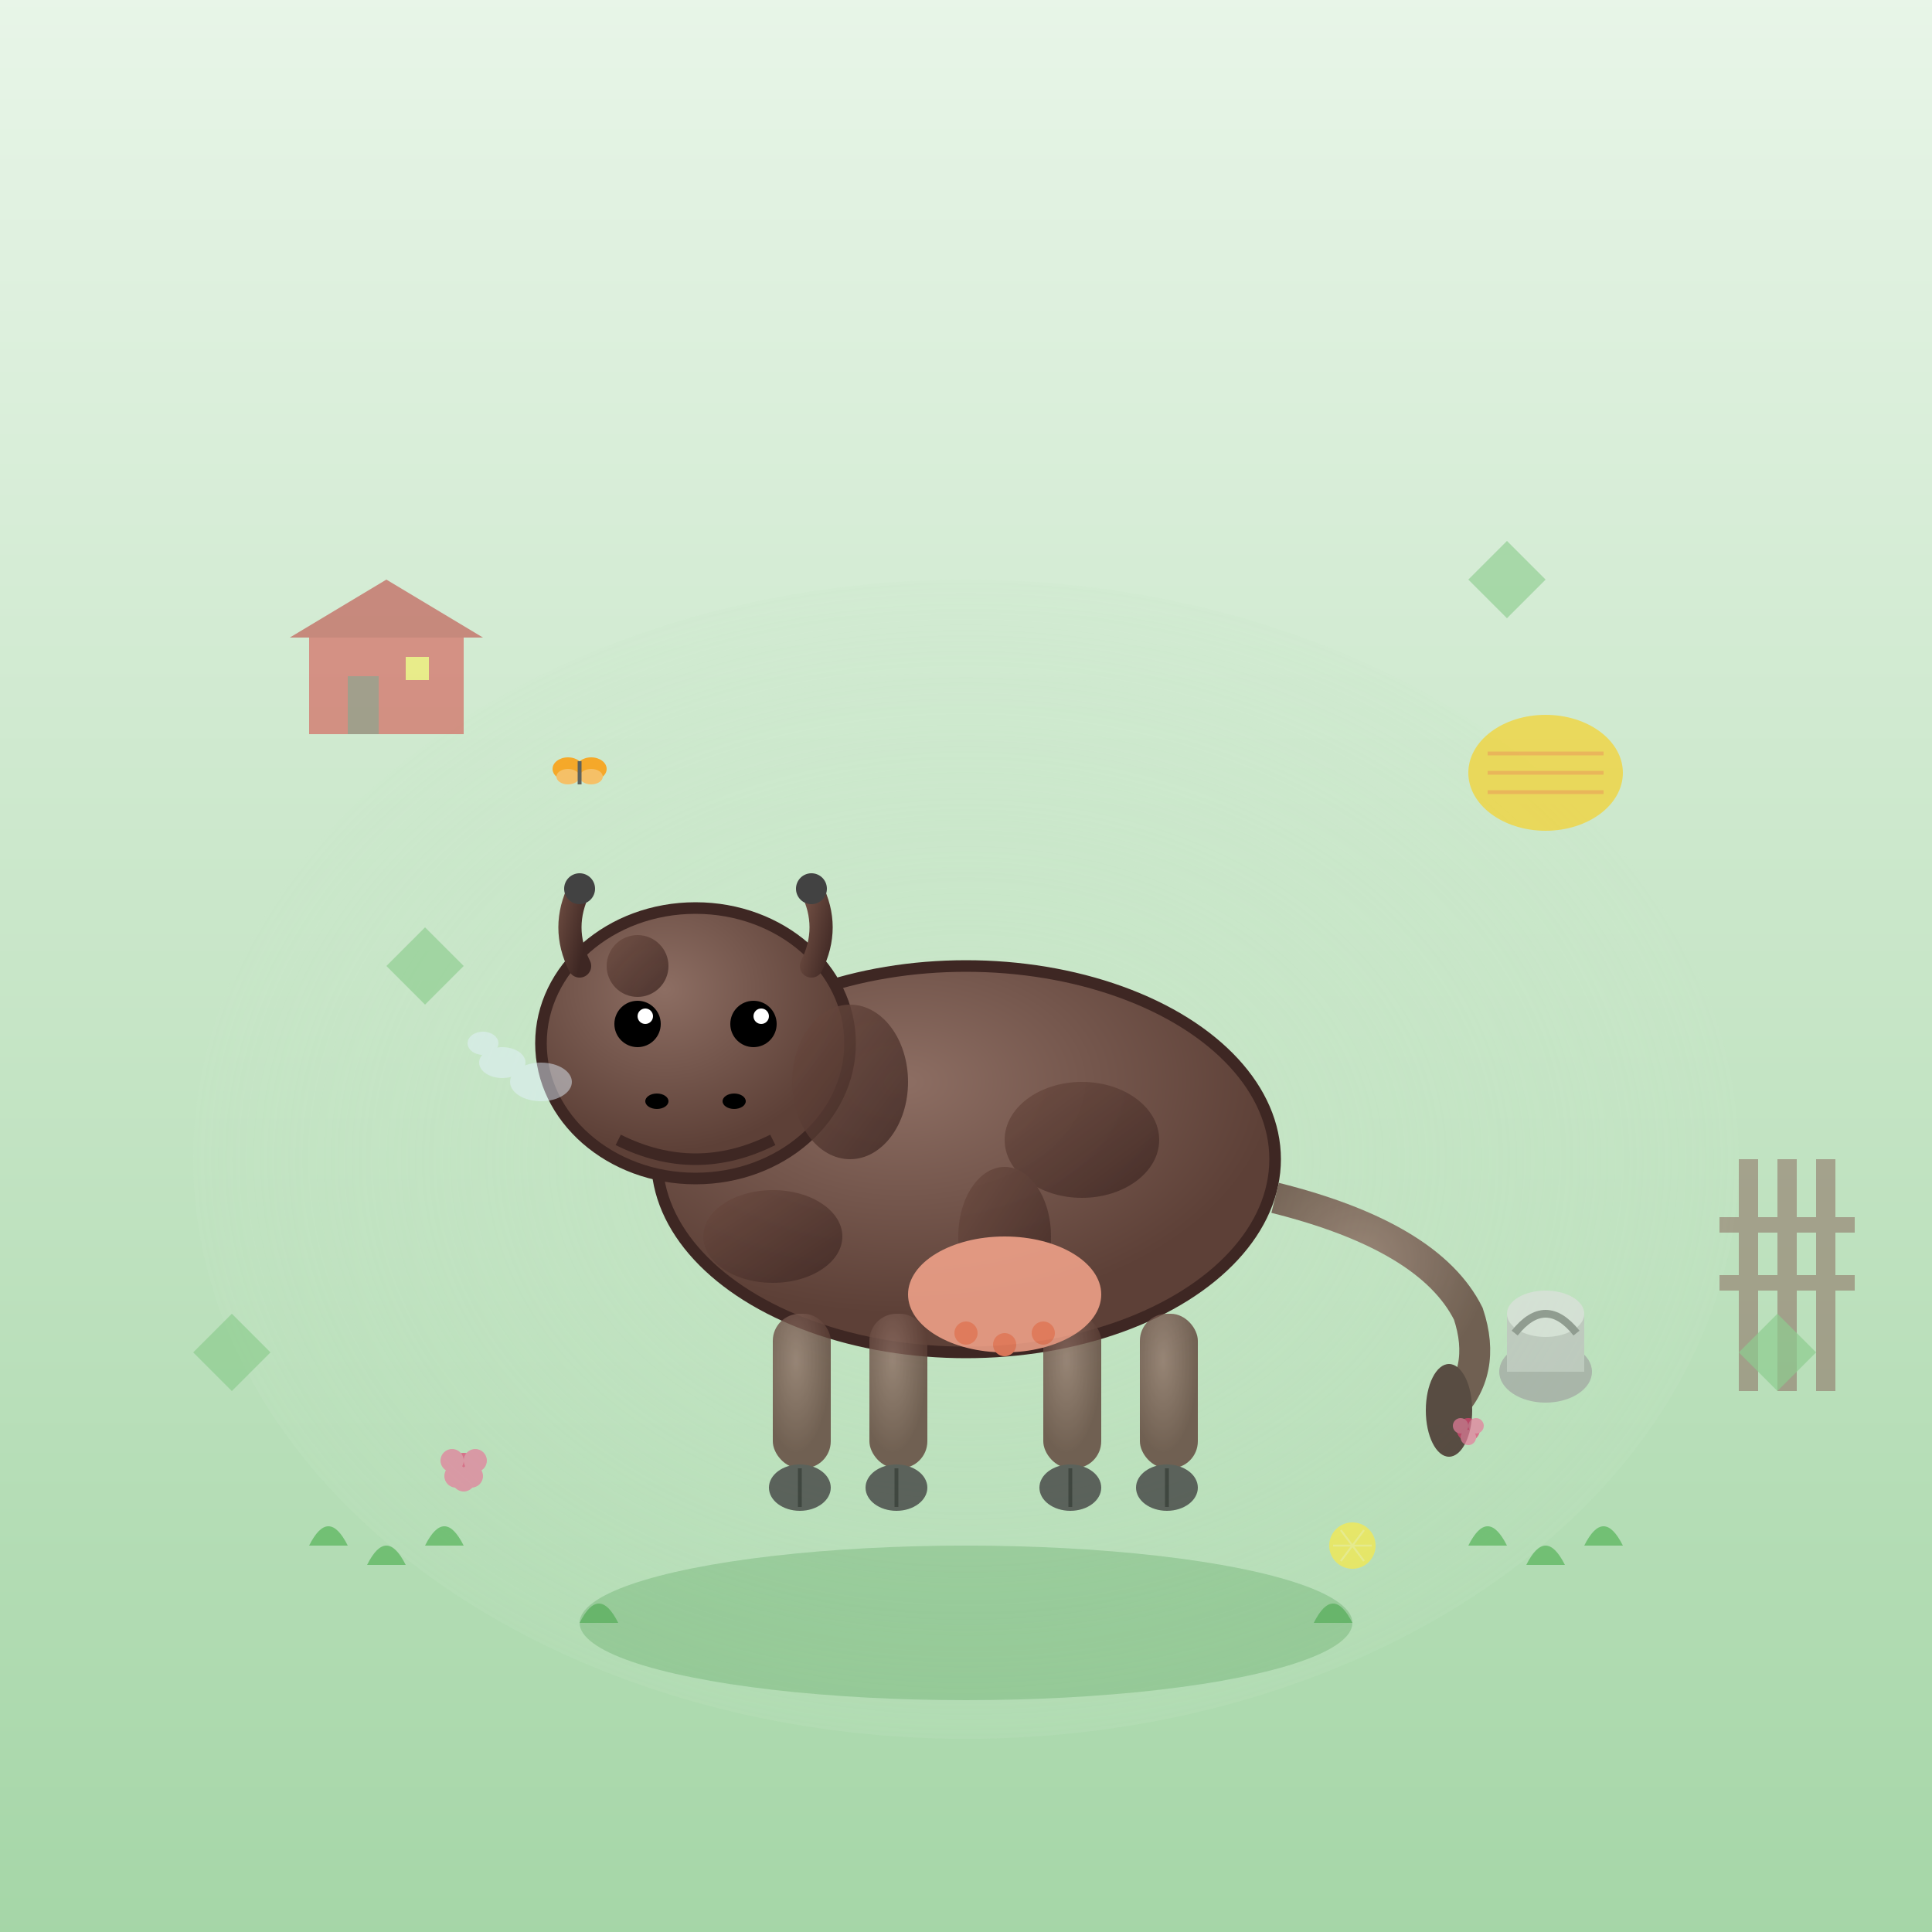 <svg xmlns="http://www.w3.org/2000/svg" width="500" height="500" viewBox="0 0 500 500">
  <rect x="0" y="0" width="500" height="500" fill="#333333" stroke="none"/>
  <defs>
    <linearGradient id="bgGrad98" x1="0%" y1="0%" x2="0%" y2="100%">
      <stop offset="0%" style="stop-color:#e8f5e8;stop-opacity:1" />
      <stop offset="50%" style="stop-color:#c8e6c8;stop-opacity:1" />
      <stop offset="100%" style="stop-color:#a5d6a7;stop-opacity:1" />
    </linearGradient>
    <radialGradient id="cowGrad98" cx="40%" cy="30%" r="60%">
      <stop offset="0%" style="stop-color:#8d6e63;stop-opacity:1" />
      <stop offset="100%" style="stop-color:#5d4037;stop-opacity:1" />
    </radialGradient>
    <radialGradient id="pastoralGlow98" cx="50%" cy="50%" r="70%">
      <stop offset="0%" style="stop-color:#c8e6c8;stop-opacity:0.6" />
      <stop offset="100%" style="stop-color:#c8e6c8;stop-opacity:0" />
    </radialGradient>
    <linearGradient id="spotGrad98" x1="0%" y1="0%" x2="100%" y2="100%">
      <stop offset="0%" style="stop-color:#6d4c41;stop-opacity:1" />
      <stop offset="100%" style="stop-color:#3e2723;stop-opacity:1" />
    </linearGradient>
  </defs>
  
  <!-- Pastoral background -->
  <rect width="500" height="500" fill="url(#bgGrad98)"/>
  
  <!-- Peaceful aura -->
  <ellipse cx="250" cy="300" rx="200" ry="150" fill="url(#pastoralGlow98)"/>
  
  <!-- Main cow representing 牛 -->
  <!-- Cow body -->
  <ellipse cx="250" cy="300" rx="80" ry="50" fill="url(#cowGrad98)" stroke="#3e2723" stroke-width="3"/>
  
  <!-- Cow head -->
  <ellipse cx="180" cy="270" rx="40" ry="35" fill="url(#cowGrad98)" stroke="#3e2723" stroke-width="3"/>
  
  <!-- Cow horns -->
  <path d="M150 250 Q145 240 150 230" stroke="url(#spotGrad98)" stroke-width="6" fill="none" stroke-linecap="round"/>
  <path d="M210 250 Q215 240 210 230" stroke="url(#spotGrad98)" stroke-width="6" fill="none" stroke-linecap="round"/>
  
  <!-- Horn tips -->
  <circle cx="150" cy="230" r="4" fill="#424242"/>
  <circle cx="210" cy="230" r="4" fill="#424242"/>
  
  <!-- Cow face features -->
  <!-- Eyes -->
  <circle cx="165" cy="265" r="6" fill="#000"/>
  <circle cx="195" cy="265" r="6" fill="#000"/>
  <circle cx="167" cy="263" r="2" fill="#fff"/>
  <circle cx="197" cy="263" r="2" fill="#fff"/>
  
  <!-- Nostrils -->
  <ellipse cx="170" cy="285" rx="3" ry="2" fill="#000"/>
  <ellipse cx="190" cy="285" rx="3" ry="2" fill="#000"/>
  
  <!-- Mouth -->
  <path d="M160 295 Q180 305 200 295" stroke="#3e2723" stroke-width="3" fill="none"/>
  
  <!-- Cow spots -->
  <g fill="url(#spotGrad98)" opacity="0.8">
  <ellipse cx="220" cy="280" rx="15" ry="20"/>
  <ellipse cx="280" cy="295" rx="20" ry="15"/>
  <ellipse cx="260" cy="320" rx="12" ry="18"/>
  <ellipse cx="200" cy="320" rx="18" ry="12"/>
  <circle cx="165" cy="250" r="8"/>
  
  <!-- Cow legs -->
  <g fill="url(#cowGrad98)">
  <rect x="200" y="340" width="15" height="40" rx="7"/>
  <rect x="225" y="340" width="15" height="40" rx="7"/>
  <rect x="270" y="340" width="15" height="40" rx="7"/>
  <rect x="295" y="340" width="15" height="40" rx="7"/>
  
    <!-- Hooves -->
    <g fill="#424242">
    <ellipse cx="207" cy="385" rx="8" ry="6"/>
    <ellipse cx="232" cy="385" rx="8" ry="6"/>
    <ellipse cx="277" cy="385" rx="8" ry="6"/>
    <ellipse cx="302" cy="385" rx="8" ry="6"/>
    </g>
  
    <!-- Hoof splits -->
    <g stroke="#212121" stroke-width="1">
    <line x1="207" y1="380" x2="207" y2="390"/>
    <line x1="232" y1="380" x2="232" y2="390"/>
    <line x1="277" y1="380" x2="277" y2="390"/>
    <line x1="302" y1="380" x2="302" y2="390"/>
    </g>
  
    <!-- Cow tail -->
    <path d="M330 310 Q370 320 380 340 Q385 355 375 365" stroke="url(#cowGrad98)" stroke-width="8" fill="none"/>
    <ellipse cx="375" cy="365" rx="6" ry="12" fill="#3e2723"/>
  
    <!-- Udder -->
    <ellipse cx="260" cy="335" rx="25" ry="15" fill="#ffab91"/>
    <g fill="#ff8a65">
    <circle cx="250" cy="345" r="3"/>
    <circle cx="260" cy="348" r="3"/>
    <circle cx="270" cy="345" r="3"/>
    </g>
  
    <!-- Meadow grass -->
    <g fill="#4caf50" opacity="0.8">
    <path d="M80 400 Q85 390 90 400"/>
    <path d="M95 405 Q100 395 105 405"/>
    <path d="M110 400 Q115 390 120 400"/>
    <path d="M380 400 Q385 390 390 400"/>
    <path d="M395 405 Q400 395 405 405"/>
    <path d="M410 400 Q415 390 420 400"/>
    <path d="M150 420 Q155 410 160 420"/>
    <path d="M340 420 Q345 410 350 420"/>
    </g>
  
    <!-- Flowers in meadow -->
    <g fill="#e91e63" opacity="0.7">
    <g transform="translate(120,380)">
      <circle cx="0" cy="0" r="4"/>
      <circle cx="-3" cy="-2" r="3" fill="#f06292"/>
      <circle cx="3" cy="-2" r="3" fill="#f06292"/>
      <circle cx="0" cy="3" r="3" fill="#f06292"/>
      <circle cx="-2" cy="2" r="3" fill="#f06292"/>
      <circle cx="2" cy="2" r="3" fill="#f06292"/>
    </g>
    
    <g transform="translate(380,370)">
      <circle cx="0" cy="0" r="3"/>
      <circle cx="-2" cy="-1" r="2" fill="#f06292"/>
      <circle cx="2" cy="-1" r="2" fill="#f06292"/>
      <circle cx="0" cy="2" r="2" fill="#f06292"/>
    </g>
    </g>
  
    <!-- Dandelions -->
    <g fill="#ffeb3b" opacity="0.8">
    <g transform="translate(350,400)">
      <circle cx="0" cy="0" r="6"/>
      <g stroke="#fff176" stroke-width="0.5">
        <line x1="0" y1="0" x2="5" y2="0"/>
        <line x1="0" y1="0" x2="3" y2="4"/>
        <line x1="0" y1="0" x2="-3" y2="4"/>
        <line x1="0" y1="0" x2="-5" y2="0"/>
        <line x1="0" y1="0" x2="-3" y2="-4"/>
        <line x1="0" y1="0" x2="3" y2="-4"/>
      </g>
    </g>
    </g>
  
    <!-- Butterflies -->
    <g transform="translate(150,200)">
    <ellipse cx="-3" cy="-1" rx="4" ry="3" fill="#ff9800"/>
    <ellipse cx="3" cy="-1" rx="4" ry="3" fill="#ff9800"/>
    <ellipse cx="-3" cy="1" rx="3" ry="2" fill="#ffb74d"/>
    <ellipse cx="3" cy="1" rx="3" ry="2" fill="#ffb74d"/>
    <line x1="0" y1="-3" x2="0" y2="3" stroke="#424242" stroke-width="1"/>
    </g>
  
    <!-- Farm fence -->
    <g transform="translate(450,300)" opacity="0.7">
    <rect x="0" y="0" width="5" height="60" fill="#8d6e63"/>
    <rect x="10" y="0" width="5" height="60" fill="#8d6e63"/>
    <rect x="20" y="0" width="5" height="60" fill="#8d6e63"/>
    <rect x="-5" y="15" width="35" height="4" fill="#8d6e63"/>
    <rect x="-5" y="30" width="35" height="4" fill="#8d6e63"/>
    </g>
  
    <!-- Barn in distance -->
    <g transform="translate(80,150)" opacity="0.6">
    <rect x="0" y="15" width="40" height="25" fill="#d32f2f"/>
    <path d="M-5 15 L20 0 L45 15 Z" fill="#b71c1c"/>
    <rect x="10" y="25" width="8" height="15" fill="#6d4c41"/>
    <rect x="25" y="20" width="6" height="6" fill="#ffeb3b"/>
    </g>
  
    <!-- Milk bucket -->
    <g transform="translate(400,350)" opacity="0.8">
    <ellipse cx="0" cy="5" rx="12" ry="8" fill="#9e9e9e"/>
    <rect x="-10" y="-10" width="20" height="15" fill="#bdbdbd"/>
    <ellipse cx="0" cy="-10" rx="10" ry="6" fill="#e0e0e0"/>
    <path d="M-8,-5 Q0,-15 8,-5" stroke="#757575" stroke-width="2" fill="none"/>
    </g>
  
    <!-- Hay bale -->
    <g transform="translate(400,200)" opacity="0.7">
    <ellipse cx="0" cy="0" rx="20" ry="15" fill="#ffcc02"/>
    <g stroke="#ff8f00" stroke-width="1">
      <line x1="-15" y1="-5" x2="15" y2="-5"/>
      <line x1="-15" y1="0" x2="15" y2="0"/>
      <line x1="-15" y1="5" x2="15" y2="5"/>
    </g>
    </g>
  
    <!-- Peaceful sparkles -->
    <g fill="#81c784" opacity="0.7">
    <path d="M100 250 L110 240 L120 250 L110 260 Z"/>
    <path d="M380 150 L390 140 L400 150 L390 160 Z"/>
    <path d="M50 350 L60 340 L70 350 L60 360 Z"/>
    <path d="M450 350 L460 340 L470 350 L460 360 Z"/>
    </g>
  
    <!-- Cow breath in cool air -->
    <g fill="#e3f2fd" opacity="0.6">
    <ellipse cx="140" cy="280" rx="8" ry="5"/>
    <ellipse cx="130" cy="275" rx="6" ry="4"/>
    <ellipse cx="125" cy="270" rx="4" ry="3"/>
    </g>
  
    <!-- Ground shadow -->
    <ellipse cx="250" cy="420" rx="100" ry="20" fill="#388e3c" opacity="0.3"/>
  
    <!-- Kanji character 牛 -->
    
    </g>
  </g>
</svg> 
